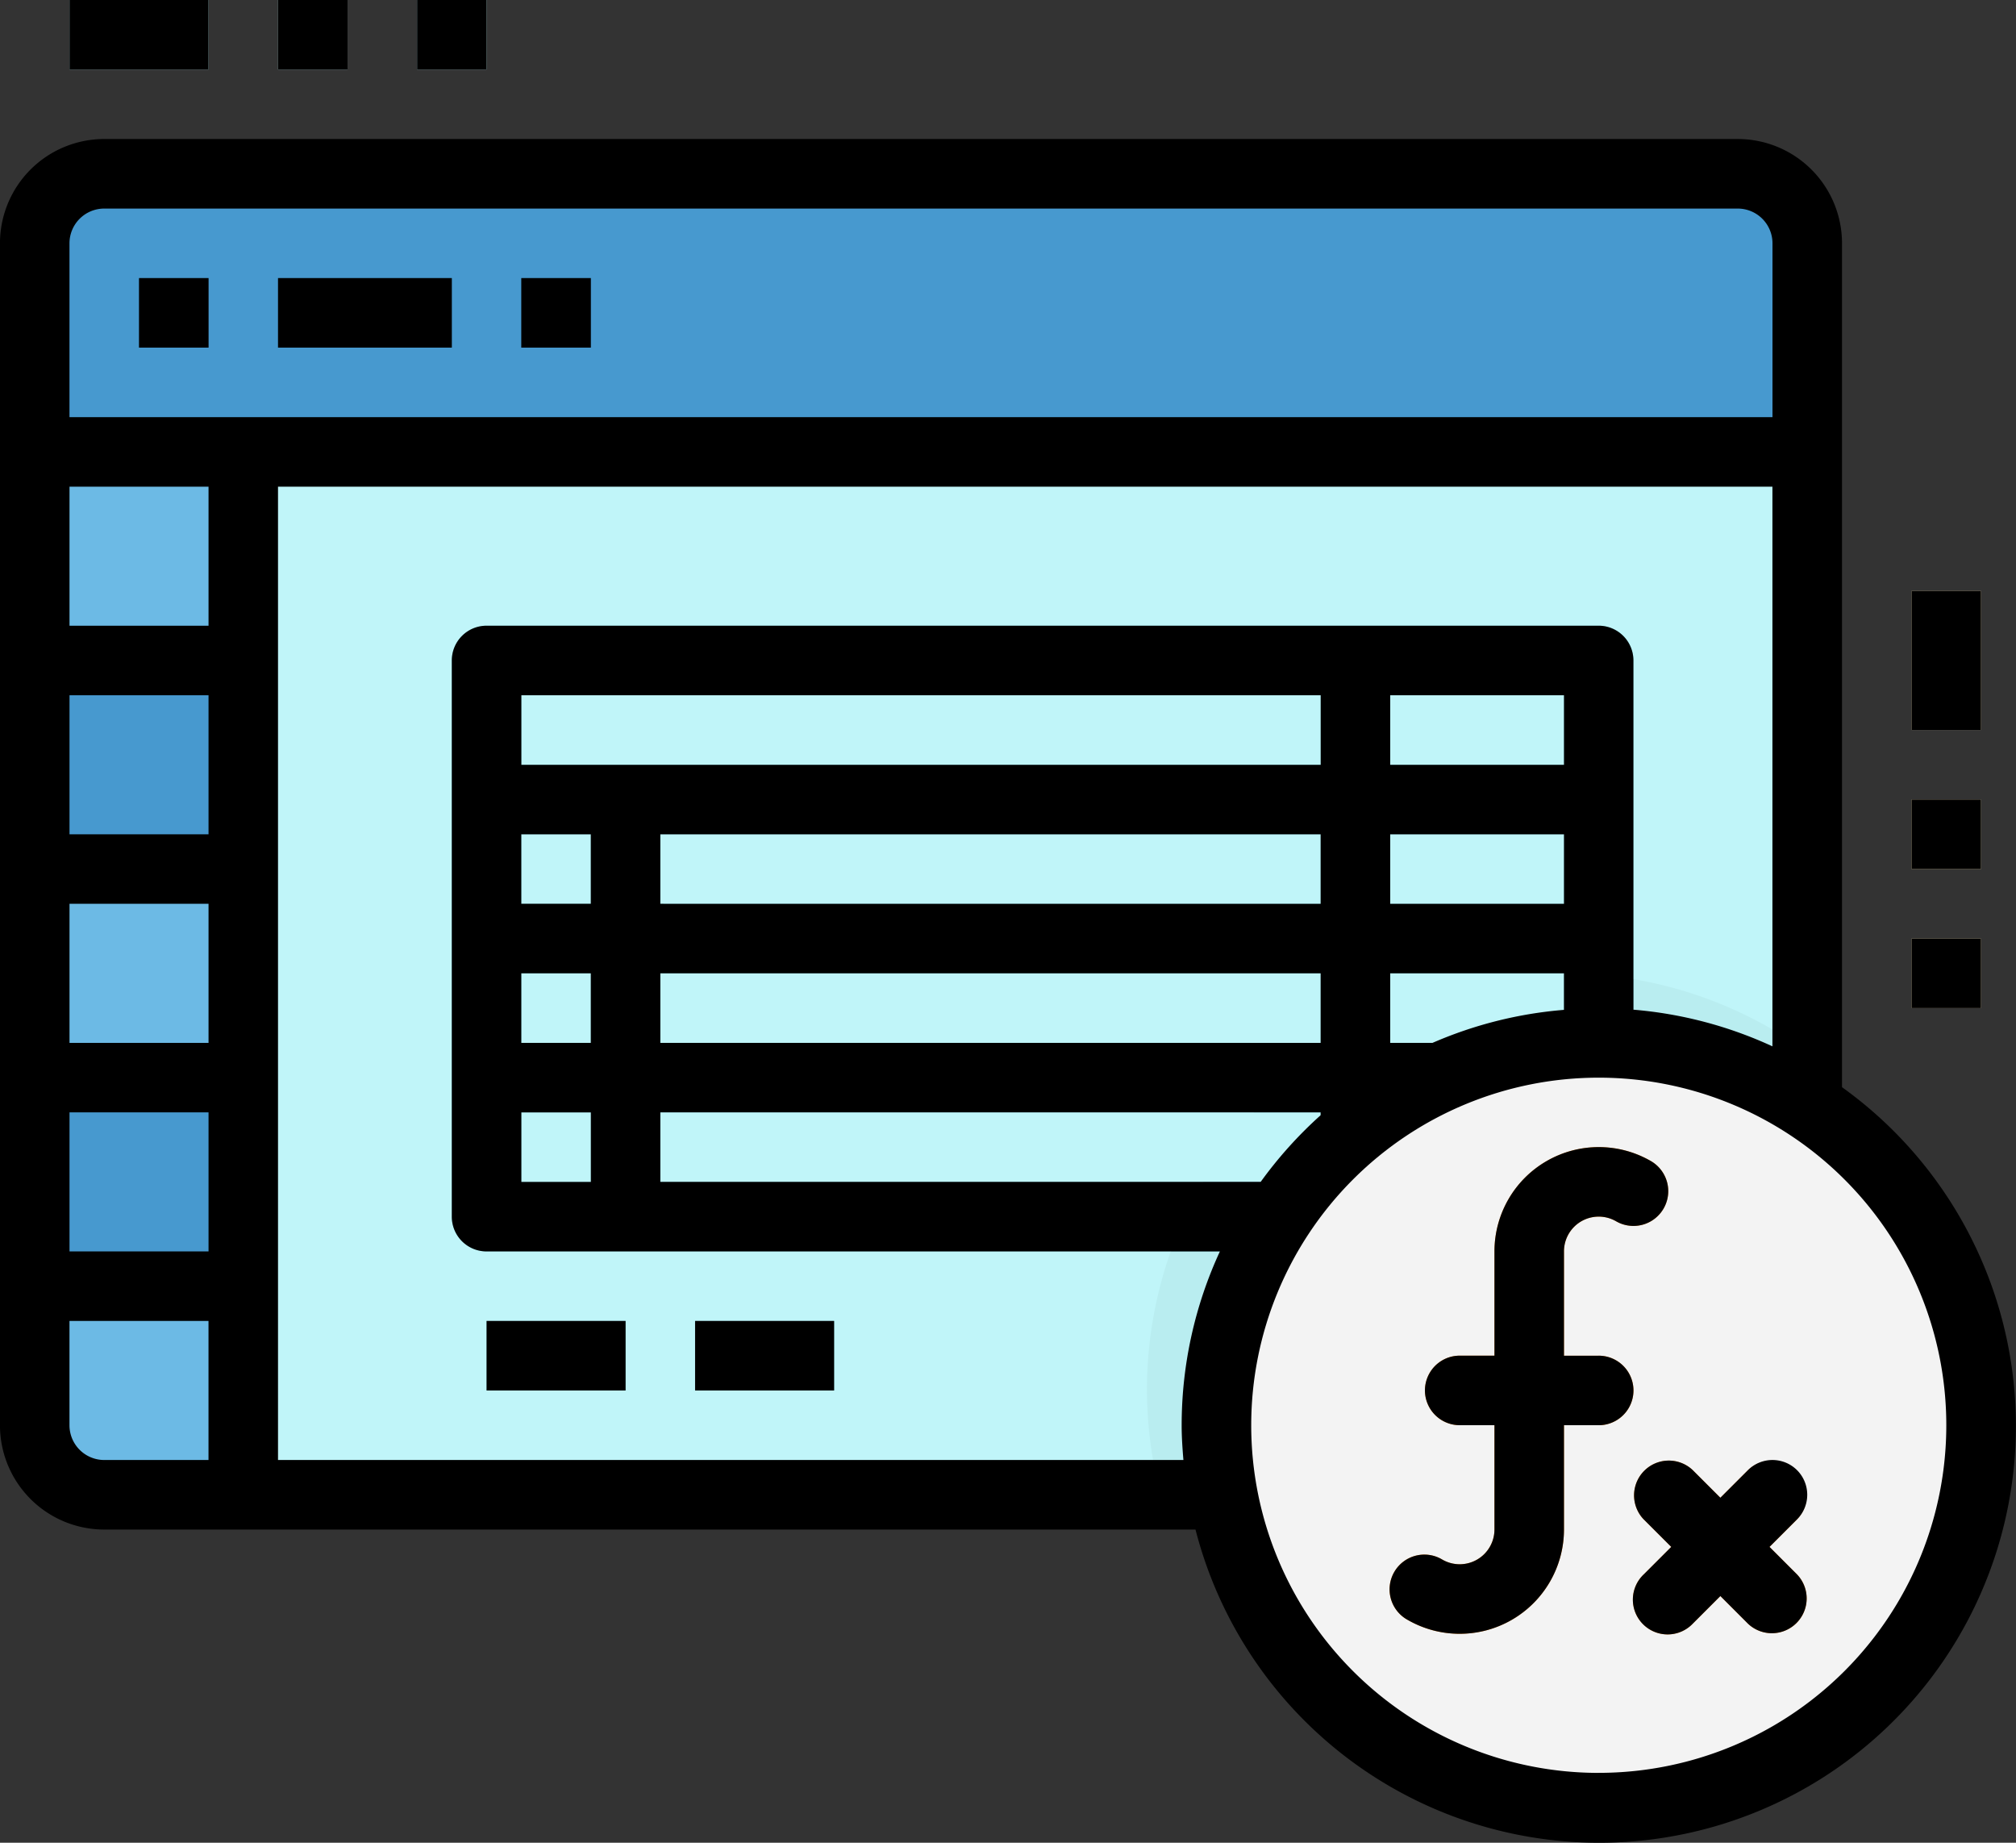 <svg xmlns="http://www.w3.org/2000/svg" width="129.506" height="118.351" viewBox="0 0 129.506 118.351">
  <rect x="0" y="0" width="129.506" height="118.351" fill="#333333" stroke="none"/>
  <g id="Grupo_12784" data-name="Grupo 12784" transform="translate(-1343.693 -34.914)">
    <path id="Trazado_18114" data-name="Trazado 18114" d="M1350.391,46.077h104.933a4.465,4.465,0,0,1,4.465,4.465v75.909a4.466,4.466,0,0,1-4.465,4.466H1350.391a4.466,4.466,0,0,1-4.465-4.466V50.542A4.465,4.465,0,0,1,1350.391,46.077Z" fill="#4799cf"/>
    <path id="Trazado_18115" data-name="Trazado 18115" d="M1455.324,130.917H1350.391a4.466,4.466,0,0,1-4.465-4.466V63.938h113.863v62.513A4.466,4.466,0,0,1,1455.324,130.917Z" fill="#c0f5f9"/>
    <path id="Trazado_18116" data-name="Trazado 18116" d="M1345.926,63.938h13.4v66.979h-8.93a4.466,4.466,0,0,1-4.465-4.466Z" fill="#6cbae5"/>
    <path id="Trazado_18117" data-name="Trazado 18117" d="M1345.926,63.938h13.4v13.4h-13.4Z" fill="#6cbae5"/>
    <path id="Trazado_18118" data-name="Trazado 18118" d="M1345.926,77.334h13.4V90.729h-13.4Z" fill="#4799cf"/>
    <path id="Trazado_18119" data-name="Trazado 18119" d="M1345.926,104.125h13.4v13.4h-13.4Z" fill="#4799cf"/>
    <path id="Trazado_18120" data-name="Trazado 18120" d="M1352.624,52.775h4.465V57.24h-4.465Z" fill="#3775a4"/>
    <path id="Trazado_18121" data-name="Trazado 18121" d="M1361.554,52.775h11.163V57.24h-11.163Z" fill="#3775a4"/>
    <path id="Trazado_18122" data-name="Trazado 18122" d="M1377.182,52.775h4.466V57.24h-4.466Z" fill="#3775a4"/>
    <path id="Trazado_18123" data-name="Trazado 18123" d="M1374.95,119.753h8.93v4.466h-8.93Z" fill="#8aced8"/>
    <path id="Trazado_18124" data-name="Trazado 18124" d="M1388.345,119.753h8.931v4.466h-8.931Z" fill="#8aced8"/>
    <g id="Grupo_12783" data-name="Grupo 12783">
      <path id="Trazado_18125" data-name="Trazado 18125" d="M1370.485,34.914h4.465v4.465h-4.465Z" fill="#c0f5f9"/>
      <path id="Trazado_18126" data-name="Trazado 18126" d="M1361.554,34.914h4.465v4.465h-4.465Z" fill="#c0f5f9"/>
      <path id="Trazado_18127" data-name="Trazado 18127" d="M1348.158,34.914h8.931v4.465h-8.931Z" fill="#c0f5f9"/>
    </g>
    <path id="Trazado_18128" data-name="Trazado 18128" d="M1466.487,95.195h4.465V99.66h-4.465Z" fill="#fbedbf"/>
    <path id="Trazado_18129" data-name="Trazado 18129" d="M1466.487,86.264h4.465v4.465h-4.465Z" fill="#fbedbf"/>
    <path id="Trazado_18130" data-name="Trazado 18130" d="M1466.487,72.869h4.465V81.8h-4.465Z" fill="#fbedbf"/>
    <path id="Trazado_18131" data-name="Trazado 18131" d="M1418.9,115.288a26.51,26.51,0,0,0-.648,15.629h37.077a4.466,4.466,0,0,0,4.465-4.466V102.489a26.714,26.714,0,0,0-11.163-4.689l-2.233,17.488Z" fill="#b9edf0"/>
    <path id="Trazado_18132" data-name="Trazado 18132" d="M1446.393,75.1H1374.95a2.233,2.233,0,0,0-2.233,2.233v35.722a2.232,2.232,0,0,0,2.233,2.232h71.443a2.232,2.232,0,0,0,2.233-2.232V77.334A2.233,2.233,0,0,0,1446.393,75.1Zm-2.232,26.792H1433V97.427h11.163Zm-58.048,0V97.427h42.419v4.466Zm42.419,4.465v4.465h-42.419v-4.465Zm0-17.861v4.465h-42.419V88.5Zm15.629,4.465H1433V88.5h11.163Zm-62.513,0h-4.466V88.5h4.466Zm-4.466,4.465h4.466v4.466h-4.466Zm66.979-17.861v4.466H1433V79.566Zm-66.979,0h51.35v4.466h-51.35Zm0,31.257v-4.465h4.466v4.465Zm55.816,0v-4.465h11.163v4.465Z" fill="#8aced8"/>
    <path id="Trazado_18133" data-name="Trazado 18133" d="M1444.161,97.427v4.466H1433v-2.01a26.767,26.767,0,0,0-8.765,6.475h4.3v4.465h-7.55a26.765,26.765,0,0,0-2.057,4.465h27.468a2.232,2.232,0,0,0,2.233-2.232V97.809A26.51,26.51,0,0,0,1444.161,97.427Zm0,13.4H1433v-4.465h11.163Z" fill="#82c2cb"/>
    <path id="Trazado_18134" data-name="Trazado 18134" d="M1470.952,126.451a24.559,24.559,0,1,1-24.559-24.558A24.558,24.558,0,0,1,1470.952,126.451Z" fill="#f3f3f3"/>
    <path id="Trazado_18135" data-name="Trazado 18135" d="M1446.393,121.986h-2.232v-6.7a2.232,2.232,0,0,1,3.349-1.934,2.233,2.233,0,1,0,2.232-3.869,6.7,6.7,0,0,0-10.046,5.8v6.7h-2.233a2.232,2.232,0,1,0,0,4.465h2.233v6.7a2.233,2.233,0,0,1-3.349,1.933,2.234,2.234,0,1,0-2.233,3.869,6.7,6.7,0,0,0,10.047-5.8v-6.7h2.232a2.232,2.232,0,1,0,0-4.465Z" fill="#fd9226"/>
    <path id="Trazado_18136" data-name="Trazado 18136" d="M1457.365,134.265l1.77-1.77a2.233,2.233,0,0,0-3.157-3.157l-1.77,1.77-1.771-1.77a2.233,2.233,0,0,0-3.157,3.157l1.771,1.77-1.771,1.771a2.233,2.233,0,1,0,3.157,3.157l1.771-1.771,1.77,1.771a2.233,2.233,0,0,0,3.157-3.157Z" fill="#fd9226"/>
    <path id="Trazado_18137" data-name="Trazado 18137" d="M1446.393,121.986h-2.232v-6.7a2.232,2.232,0,0,1,3.349-1.934,2.233,2.233,0,1,0,2.232-3.869,6.7,6.7,0,0,0-10.046,5.8v6.7h-2.233a2.232,2.232,0,1,0,0,4.465h2.233v6.7a2.233,2.233,0,0,1-3.349,1.933,2.234,2.234,0,1,0-2.233,3.869,6.7,6.7,0,0,0,10.047-5.8v-6.7h2.232a2.232,2.232,0,1,0,0-4.465Z"/>
    <path id="Trazado_18138" data-name="Trazado 18138" d="M1459.135,129.338a2.232,2.232,0,0,0-3.157,0l-1.77,1.77-1.771-1.77a2.233,2.233,0,0,0-3.157,3.157l1.771,1.77-1.771,1.771a2.233,2.233,0,1,0,3.157,3.157l1.771-1.771,1.77,1.771a2.233,2.233,0,0,0,3.157-3.157l-1.77-1.771,1.77-1.77A2.234,2.234,0,0,0,1459.135,129.338Z"/>
    <path id="Trazado_18139" data-name="Trazado 18139" d="M1462.022,104.735V50.542a6.7,6.7,0,0,0-6.7-6.7H1350.391a6.7,6.7,0,0,0-6.7,6.7v75.909a6.7,6.7,0,0,0,6.7,6.7h70.1a26.771,26.771,0,1,0,41.527-28.414ZM1350.391,48.31h104.933a2.232,2.232,0,0,1,2.232,2.232V61.705h-109.4V50.542A2.232,2.232,0,0,1,1350.391,48.31Zm-2.233,44.652h8.931v8.931h-8.931Zm8.931-4.465h-8.931V79.566h8.931Zm-8.931,17.861h8.931v8.93h-8.931Zm8.931-31.257h-8.931v-8.93h8.931Zm-6.7,53.583a2.233,2.233,0,0,1-2.233-2.233v-6.7h8.931v8.931Zm11.163,0V66.171h96v35.945a26.529,26.529,0,0,0-8.93-2.354V77.334a2.233,2.233,0,0,0-2.233-2.233H1374.95a2.233,2.233,0,0,0-2.233,2.233v35.722a2.232,2.232,0,0,0,2.233,2.232h47.108a26.6,26.6,0,0,0-2.456,11.163c0,.755.051,1.494.113,2.233Zm74.163-26.791H1433V97.427h11.163v2.346A26.532,26.532,0,0,0,1435.717,101.893Zm-11.04,8.93h-38.564v-4.465h42.419v.181A26.9,26.9,0,0,0,1424.677,110.823Zm-43.029-17.861h-4.466V88.5h4.466Zm-4.466,4.465h4.466v4.466h-4.466Zm8.931,0h42.419v4.466h-42.419Zm0-4.465V88.5h42.419v4.465ZM1433,88.5h11.163v4.465H1433Zm11.163-4.465H1433V79.566h11.163Zm-15.629,0h-51.35V79.566h51.35Zm-51.35,22.326h4.466v4.465h-4.466Zm69.211,42.419a22.326,22.326,0,1,1,22.327-22.326A22.326,22.326,0,0,1,1446.393,148.777Z"/>
    <path id="Trazado_18140" data-name="Trazado 18140" d="M1352.624,52.775h4.465V57.24h-4.465Z"/>
    <path id="Trazado_18141" data-name="Trazado 18141" d="M1361.554,52.775h11.163V57.24h-11.163Z"/>
    <path id="Trazado_18142" data-name="Trazado 18142" d="M1377.182,52.775h4.466V57.24h-4.466Z"/>
    <path id="Trazado_18143" data-name="Trazado 18143" d="M1374.95,119.753h8.93v4.466h-8.93Z"/>
    <path id="Trazado_18144" data-name="Trazado 18144" d="M1388.345,119.753h8.931v4.466h-8.931Z"/>
    <path id="Trazado_18145" data-name="Trazado 18145" d="M1370.485,34.914h4.465v4.465h-4.465Z"/>
    <path id="Trazado_18146" data-name="Trazado 18146" d="M1361.554,34.914h4.465v4.465h-4.465Z"/>
    <path id="Trazado_18147" data-name="Trazado 18147" d="M1348.158,34.914h8.931v4.465h-8.931Z"/>
    <path id="Trazado_18148" data-name="Trazado 18148" d="M1466.487,95.195h4.465V99.66h-4.465Z"/>
    <path id="Trazado_18149" data-name="Trazado 18149" d="M1466.487,86.264h4.465v4.465h-4.465Z"/>
    <path id="Trazado_18150" data-name="Trazado 18150" d="M1466.487,72.869h4.465V81.8h-4.465Z"/>
  </g>
</svg>
